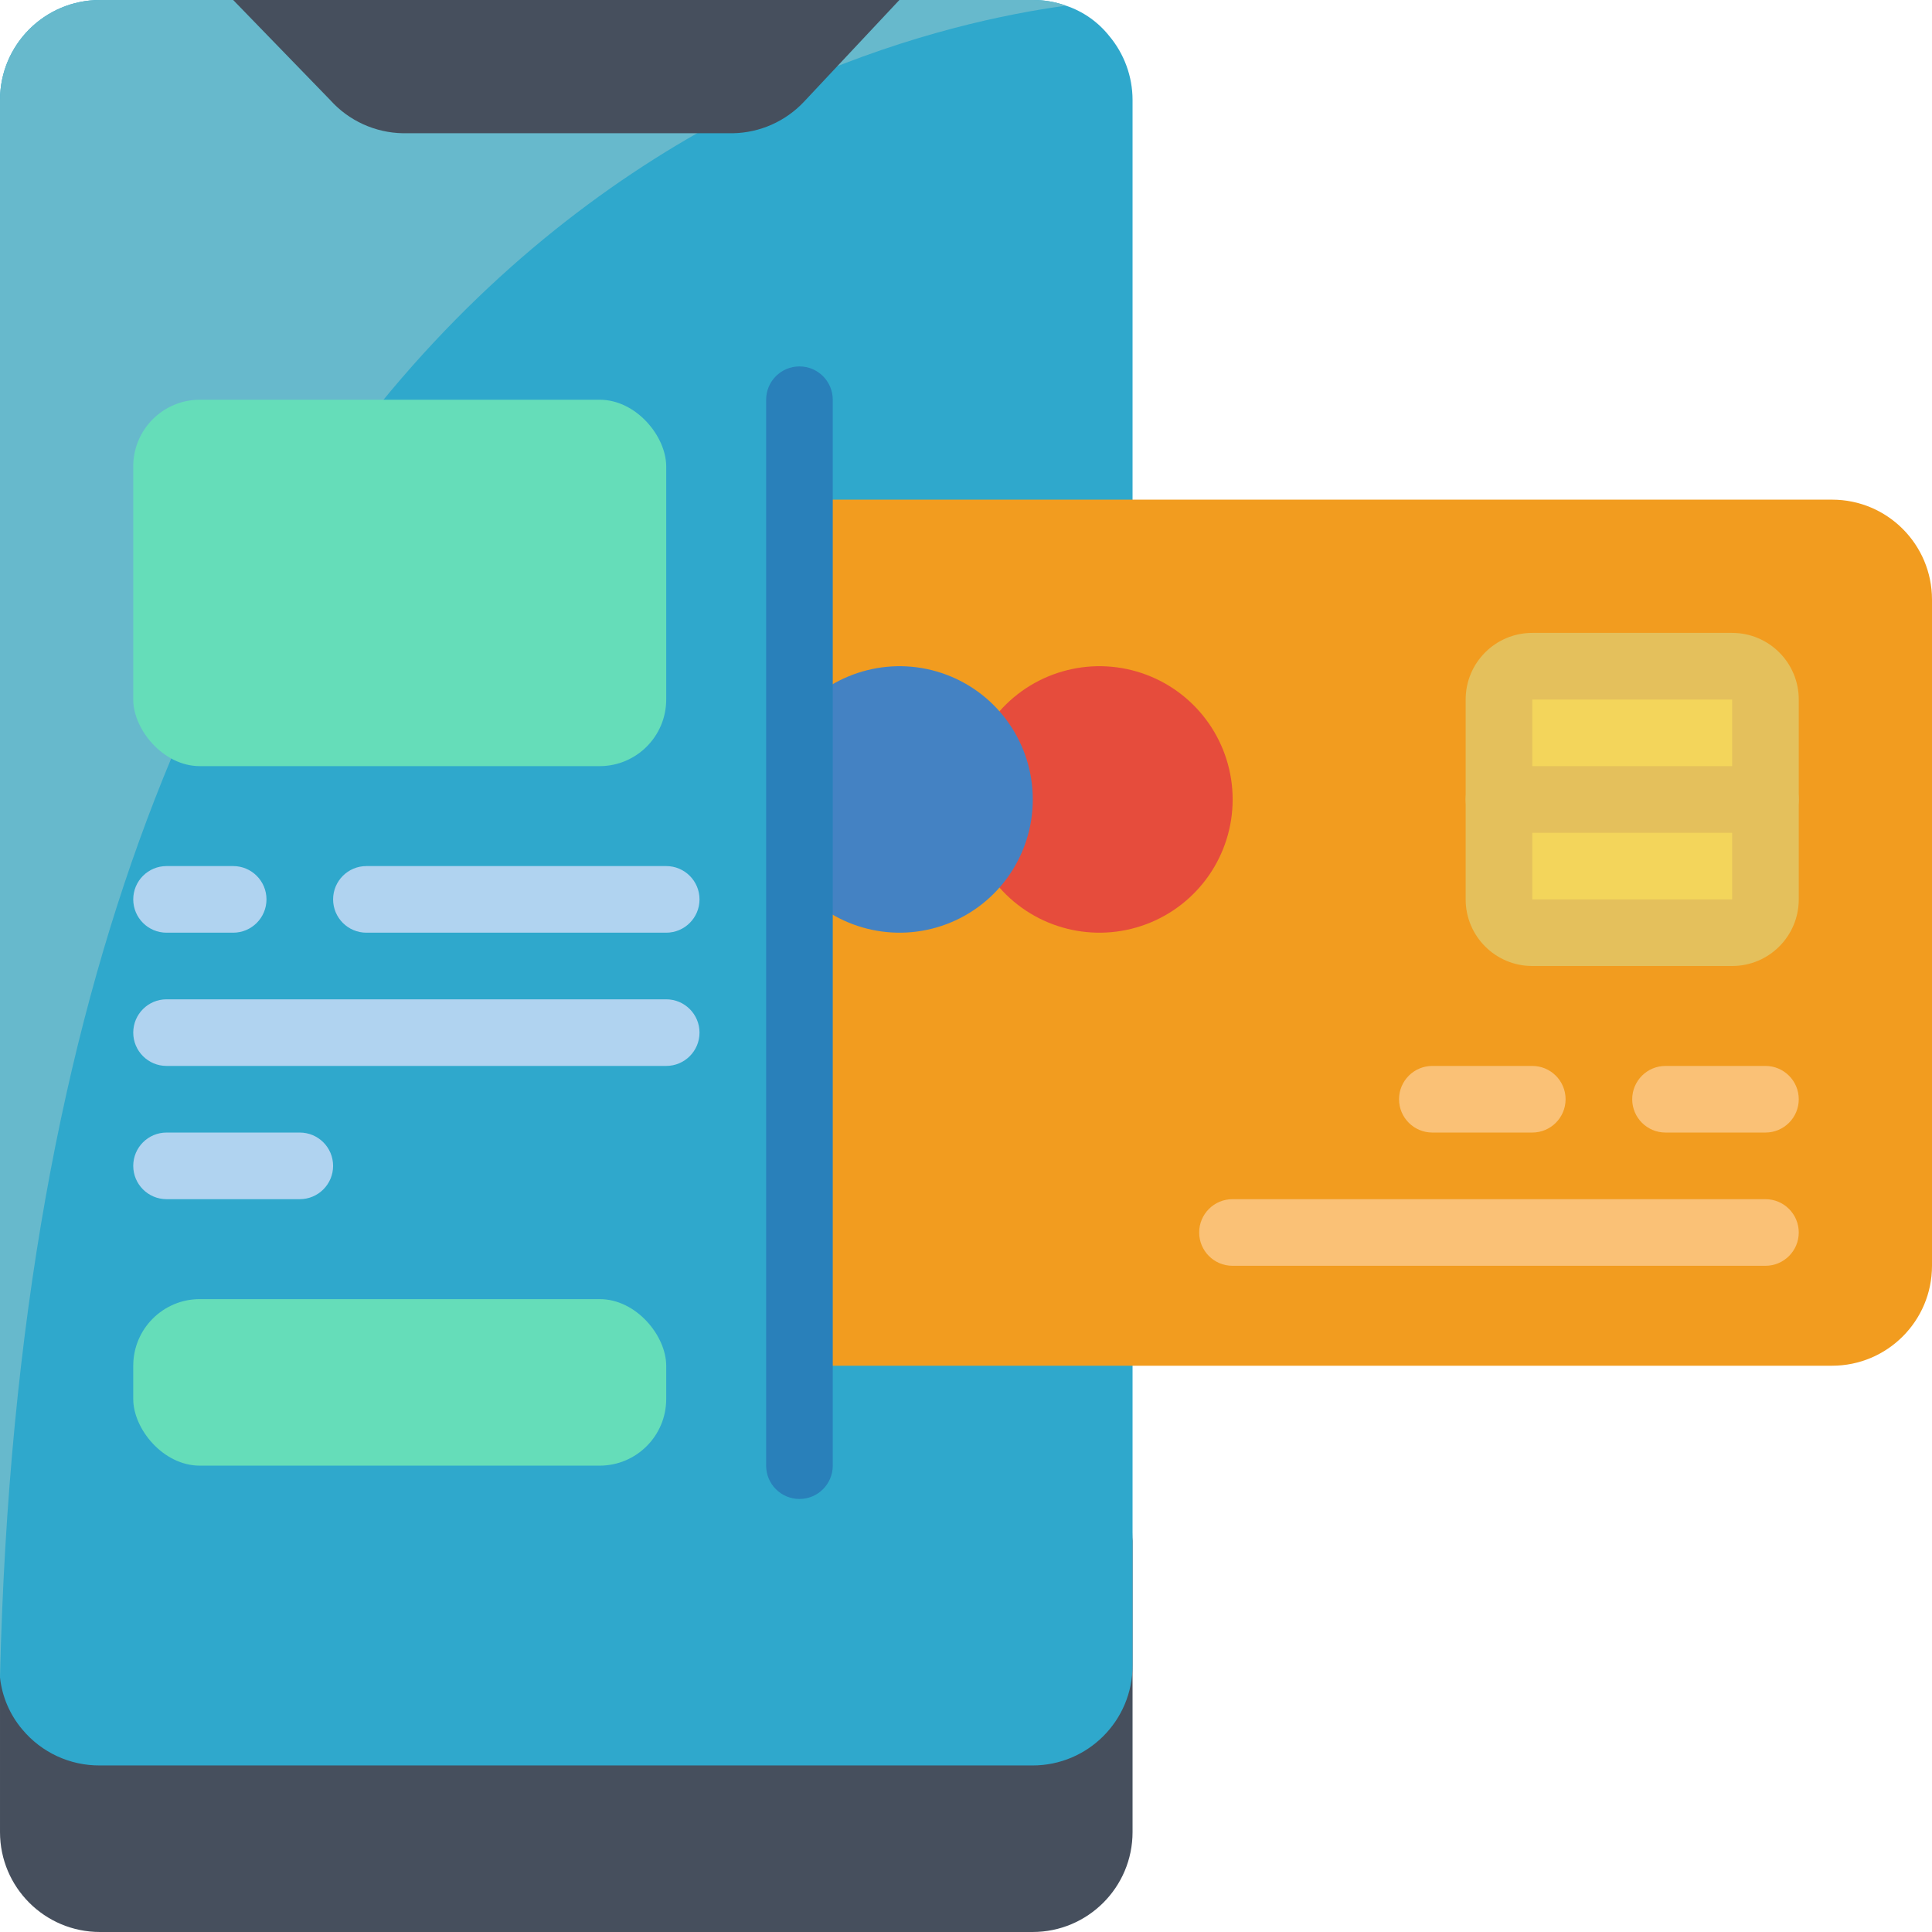 <svg height="512" viewBox="0 0 58 58" width="512" xmlns="http://www.w3.org/2000/svg"><g id="053---Mobile-Transaction" fill="none" transform="translate(-1)"><path id="Shape" d="m35 46v9c0 1.657-1.343 3-3 3h-28c-1.657 0-3-1.343-3-3v-9c0 1.657 1.343 3 3 3h28c1.657 0 3-1.343 3-3z" fill="#464f5d"/><path id="Shape" d="m34.3 1.08c-.336-.423-.788-.739-1.3-.91-.321-.115-.659-.173-1-.17h-28c-1.657 0-3 1.343-3 3v47c-.01.12-.01.24 0 .36.063.575.296 1.118.67 1.56.576.691 1.431 1.087 2.33 1.08h28c1.657 0 3-1.343 3-3v-47c-.001-.702-.249-1.382-.7-1.92z" fill="#2fa8cc"/><path id="Shape" d="m33 .17c-7.19.98-31 7.42-32 50.19-.01-.12-.01-.24 0-.36v-47c0-1.657 1.343-3 3-3h28c.341-.003.679.055 1 .17z" fill="#67b9cc"/><path id="Shape" d="m28 0-2.86 3.05c-.555.593-1.327.936-2.14.95h-9.9c-.838-.013-1.632-.376-2.19-1l-2.91-3z" fill="#464f5d"/><path id="Shape" d="m29 11h26v31c0 1.657-1.343 3-3 3h-20c-1.657 0-3-1.343-3-3z" fill="#f29c1f" transform="matrix(0 -1 1 0 14 70)"/><rect id="Rectangle-path" fill="#f3d55b" height="8" rx="1" transform="matrix(0 -1 1 0 26 74)" width="8" x="46" y="20"/><path id="Shape" d="m31 26.64c1.099 1.251 2.858 1.69 4.416 1.103 1.558-.587 2.589-2.078 2.589-3.743s-1.031-3.156-2.589-3.743c-1.558-.587-3.317-.148-4.416 1.103z" fill="#e64c3c"/><path id="Shape" d="m25 26.64c1.099 1.251 2.858 1.69 4.416 1.103 1.558-.587 2.589-2.078 2.589-3.743s-1.031-3.156-2.589-3.743c-1.558-.587-3.317-.148-4.416 1.103z" fill="#4482c3"/><path id="Shape" d="m54 34h-3c-.552 0-1-.448-1-1s.448-1 1-1h3c.552 0 1 .448 1 1s-.448 1-1 1z" fill="#fac176"/><path id="Shape" d="m47 34h-3c-.552 0-1-.448-1-1s.448-1 1-1h3c.552 0 1 .448 1 1s-.448 1-1 1z" fill="#fac176"/><path id="Shape" d="m54 38h-16c-.552 0-1-.448-1-1s.448-1 1-1h16c.552 0 1 .448 1 1s-.448 1-1 1z" fill="#fac176"/><rect id="Rectangle-path" fill="#65ddb9" height="11" rx="2" width="16" x="5" y="12"/><g fill="#b0d3f0"><path id="Shape" d="m8 28h-2c-.552 0-1-.448-1-1s.448-1 1-1h2c.552 0 1 .448 1 1s-.448 1-1 1z"/><path id="Shape" d="m21 28h-9c-.552 0-1-.448-1-1s.448-1 1-1h9c.552 0 1 .448 1 1s-.448 1-1 1z"/><path id="Shape" d="m21 32h-15c-.552 0-1-.448-1-1s.448-1 1-1h15c.552 0 1 .448 1 1s-.448 1-1 1z"/><path id="Shape" d="m10 36h-4c-.552 0-1-.448-1-1s.448-1 1-1h4c.552 0 1 .448 1 1s-.448 1-1 1z"/></g><rect id="Rectangle-path" fill="#65ddb9" height="5" rx="2" width="16" x="5" y="39"/><path id="Shape" d="m25 45c-.552 0-1-.448-1-1v-32c0-.552.448-1 1-1s1 .448 1 1v32c0 .552-.448 1-1 1z" fill="#2980ba"/><path id="Shape" d="m53 29h-6c-1.105 0-2-.895-2-2v-6c0-1.105.895-2 2-2h6c1.105 0 2 .895 2 2v6c0 1.105-.895 2-2 2zm-6-8v6h6v-6z" fill="#e4c05c"/><path id="Shape" d="m54 25h-8c-.552 0-1-.448-1-1s.448-1 1-1h8c.552 0 1 .448 1 1s-.448 1-1 1z" fill="#e4c05c"/></g></svg>
